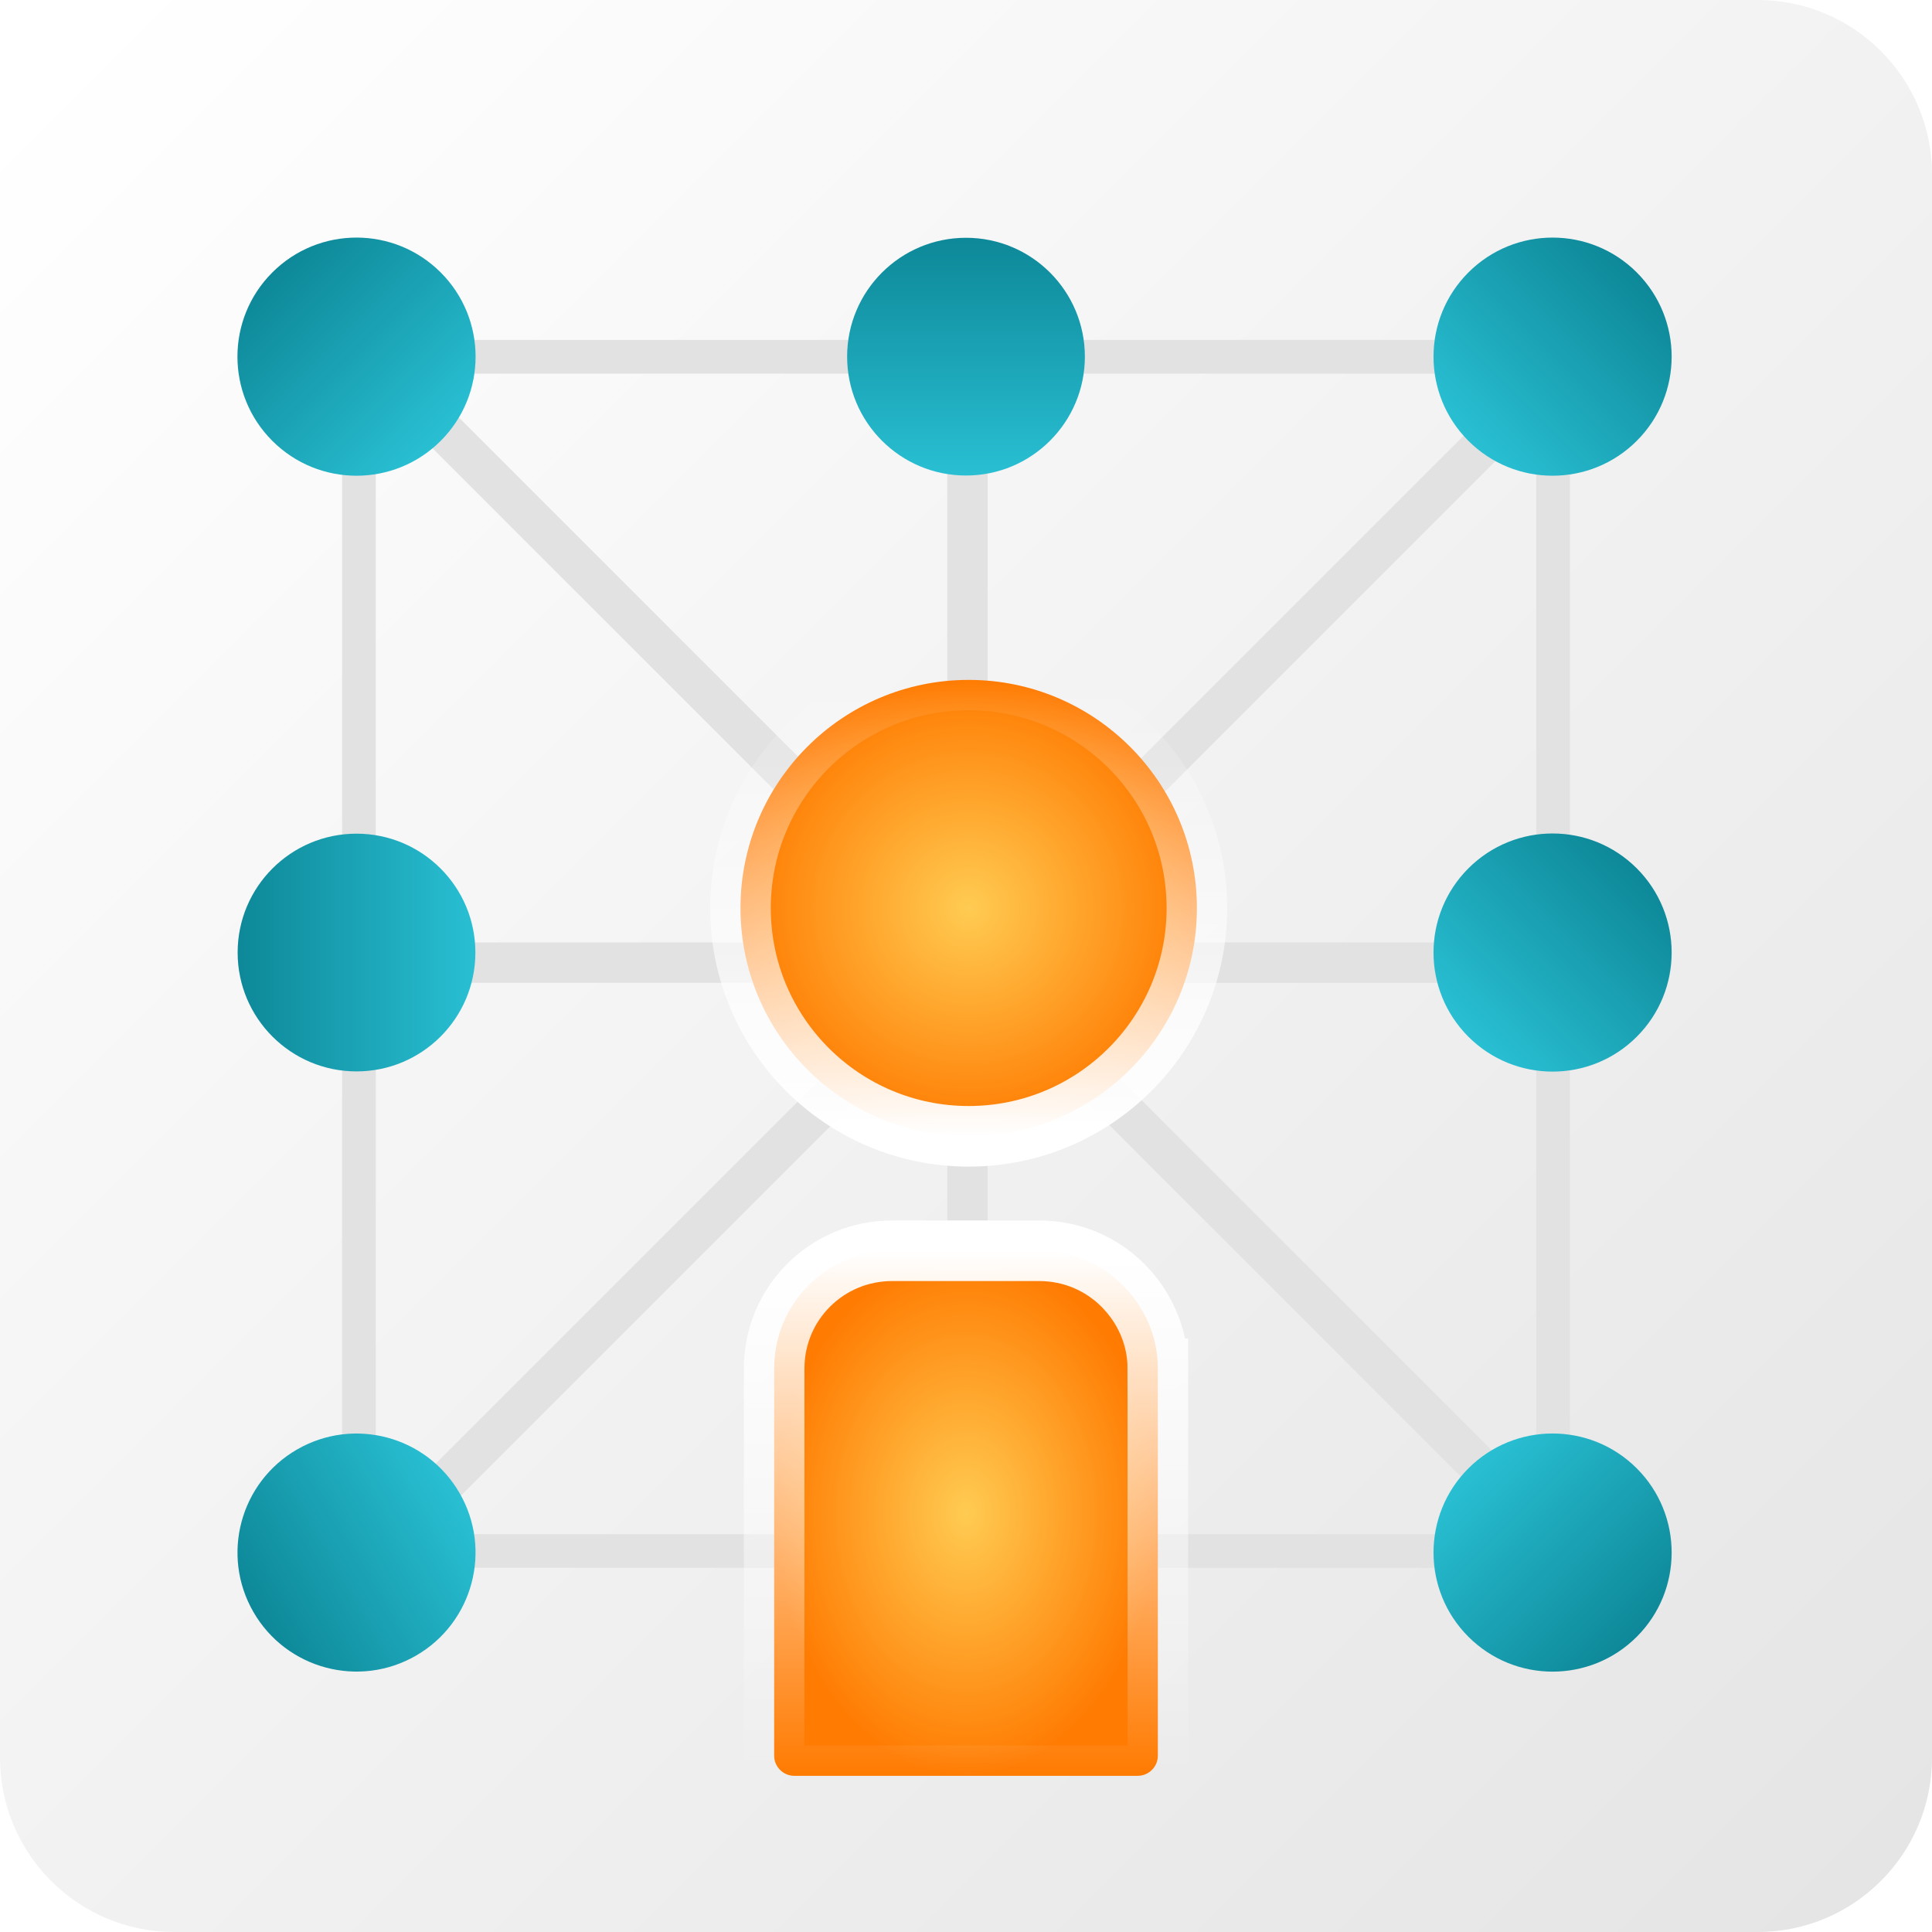<?xml version="1.0" encoding="UTF-8" standalone="no"?>
<svg
   xmlns:dc="http://purl.org/dc/elements/1.1/"
   xmlns:cc="http://creativecommons.org/ns#"
   xmlns:rdf="http://www.w3.org/1999/02/22-rdf-syntax-ns#"
   xmlns:svg="http://www.w3.org/2000/svg"
   xmlns="http://www.w3.org/2000/svg"
   xmlns:xlink="http://www.w3.org/1999/xlink"
   xmlns:sodipodi="http://sodipodi.sourceforge.net/DTD/sodipodi-0.dtd"
   xmlns:inkscape="http://www.inkscape.org/namespaces/inkscape"
   width="287"
   height="287"
   viewBox="0 0 287 287"
   fill="none"
   version="1.1"
   id="svg129"
   sodipodi:docname="logo-with-mesh-small.svg"
   inkscape:version="0.92.4 5da689c313, 2019-01-14"
   inkscape:export-filename="/home/sam/icon-slack.png"
   inkscape:export-xdpi="44.153309"
   inkscape:export-ydpi="44.153309">
  <sodipodi:namedview
     pagecolor="#ffffff"
     bordercolor="#666666"
     borderopacity="1"
     objecttolerance="10"
     gridtolerance="10"
     guidetolerance="10"
     inkscape:pageopacity="0"
     inkscape:pageshadow="2"
     inkscape:window-width="1916"
     inkscape:window-height="1030"
     id="namedview68537"
     showgrid="false"
     inkscape:zoom="2.3258146"
     inkscape:cx="83.825642"
     inkscape:cy="108.04894"
     inkscape:window-x="0"
     inkscape:window-y="48"
     inkscape:window-maximized="0"
     inkscape:current-layer="svg129" />
  <defs
     id="defs127">
    <linearGradient
       id="paint0_linear"
       x1="7.58"
       y1="7.58"
       x2="279.42"
       y2="279.42"
       gradientUnits="userSpaceOnUse">
      <stop
         stop-color="white"
         id="stop32" />
      <stop
         offset="1"
         stop-color="#E5E5E5"
         id="stop34" />
    </linearGradient>
    <linearGradient
       id="paint1_linear"
       x1="143.25"
       y1="66"
       x2="143.25"
       y2="40.94"
       gradientUnits="userSpaceOnUse"
       gradientTransform="matrix(1.409,0,0,1.409,-58.379,-22.373)">
      <stop
         stop-color="#29BFD3"
         id="stop37" />
      <stop
         offset="1"
         stop-color="#0D8898"
         id="stop39" />
    </linearGradient>
    <linearGradient
       id="paint2_linear"
       x1="143.25"
       y1="66"
       x2="143.25"
       y2="40.94"
       gradientUnits="userSpaceOnUse"
       gradientTransform="matrix(1.409,0,0,1.409,-58.379,-22.373)">
      <stop
         stop-color="white"
         id="stop42" />
      <stop
         offset="1"
         stop-color="white"
         stop-opacity="0"
         id="stop44" />
    </linearGradient>
    <linearGradient
       id="paint3_linear"
       x1="65.72"
       y1="142.47"
       x2="40.66"
       y2="142.47"
       gradientUnits="userSpaceOnUse"
       gradientTransform="matrix(1.409,0,0,1.409,-22,-59.28)">
      <stop
         stop-color="#29BFD3"
         id="stop47" />
      <stop
         offset="1"
         stop-color="#0D8898"
         id="stop49" />
    </linearGradient>
    <linearGradient
       id="paint4_linear"
       x1="65.72"
       y1="142.47"
       x2="40.66"
       y2="142.47"
       gradientUnits="userSpaceOnUse"
       gradientTransform="matrix(1.409,0,0,1.409,-22,-59.28)">
      <stop
         stop-color="white"
         id="stop52" />
      <stop
         offset="1"
         stop-color="white"
         stop-opacity="0"
         id="stop54" />
    </linearGradient>
    <linearGradient
       id="paint5_linear"
       x1="62.58"
       y1="62.14"
       x2="44.86"
       y2="44.42"
       gradientUnits="userSpaceOnUse"
       gradientTransform="matrix(1.412,0,0,1.412,-22.875,-22.232)">
      <stop
         stop-color="#29BFD3"
         id="stop57" />
      <stop
         offset="1"
         stop-color="#0D8898"
         id="stop59" />
    </linearGradient>
    <linearGradient
       id="paint6_linear"
       x1="62.58"
       y1="62.14"
       x2="44.86"
       y2="44.42"
       gradientUnits="userSpaceOnUse"
       xlink:href="#paint7_linear"
       gradientTransform="matrix(1.412,0,0,1.412,-22.875,-22.232)">
      <stop
         stop-color="white"
         id="stop62" />
      <stop
         offset="1"
         stop-color="white"
         stop-opacity="0"
         id="stop64" />
    </linearGradient>
    <linearGradient
       id="paint7_linear"
       x1="223.86"
       y1="221.873"
       x2="241.58"
       y2="239.593"
       gradientUnits="userSpaceOnUse">
      <stop
         stop-color="#29BFD3"
         id="stop67" />
      <stop
         offset="1"
         stop-color="#0D8898"
         id="stop69" />
    </linearGradient>
    <linearGradient
       id="paint8_linear"
       x1="223.86"
       y1="221.873"
       x2="241.58"
       y2="239.593"
       gradientUnits="userSpaceOnUse"
       gradientTransform="matrix(1.412,0,0,1.412,-97.877,-95.075)">
      <stop
         stop-color="white"
         id="stop72" />
      <stop
         offset="1"
         stop-color="white"
         stop-opacity="0"
         id="stop74" />
    </linearGradient>
    <linearGradient
       id="paint9_linear"
       x1="64.455"
       y1="226.33"
       x2="42.752"
       y2="238.86"
       gradientUnits="userSpaceOnUse"
       gradientTransform="matrix(1.411,0,0,1.411,-22.667,-97.522)">
      <stop
         stop-color="#29BFD3"
         id="stop77" />
      <stop
         offset="1"
         stop-color="#0D8898"
         id="stop79" />
    </linearGradient>
    <linearGradient
       id="paint10_linear"
       x1="64.455"
       y1="226.33"
       x2="42.752"
       y2="238.86"
       gradientUnits="userSpaceOnUse"
       gradientTransform="matrix(1.411,0,0,1.411,-22.667,-97.522)">
      <stop
         stop-color="white"
         id="stop82" />
      <stop
         offset="1"
         stop-color="white"
         stop-opacity="0"
         id="stop84" />
    </linearGradient>
    <linearGradient
       id="paint11_linear"
       x1="223.58"
       y1="62.86"
       x2="241.3"
       y2="45.14"
       gradientUnits="userSpaceOnUse"
       gradientTransform="matrix(1.412,0,0,1.412,-97.478,-23.246)">
      <stop
         stop-color="#29BFD3"
         id="stop87" />
      <stop
         offset="1"
         stop-color="#0D8898"
         id="stop89" />
    </linearGradient>
    <linearGradient
       id="paint12_linear"
       x1="223.58"
       y1="62.86"
       x2="241.3"
       y2="45.14"
       gradientUnits="userSpaceOnUse"
       gradientTransform="matrix(1.412,0,0,1.412,-97.478,-23.246)">
      <stop
         stop-color="white"
         id="stop92" />
      <stop
         offset="1"
         stop-color="white"
         stop-opacity="0"
         id="stop94" />
    </linearGradient>
    <linearGradient
       id="paint13_linear"
       x1="223.58"
       y1="150.86"
       x2="241.3"
       y2="133.14"
       gradientUnits="userSpaceOnUse"
       gradientTransform="matrix(1.412,0,0,1.412,-97.476,-58.948)">
      <stop
         stop-color="#29BFD3"
         id="stop97" />
      <stop
         offset="1"
         stop-color="#0D8898"
         id="stop99" />
    </linearGradient>
    <linearGradient
       id="paint14_linear"
       x1="223.58"
       y1="150.86"
       x2="241.3"
       y2="133.14"
       gradientUnits="userSpaceOnUse"
       gradientTransform="matrix(1.412,0,0,1.412,-97.476,-58.948)">
      <stop
         stop-color="white"
         id="stop102" />
      <stop
         offset="1"
         stop-color="white"
         stop-opacity="0"
         id="stop104" />
    </linearGradient>
    <mask
       maskUnits="userSpaceOnUse"
       id="mask1339">
      <g
         id="g1345"
         transform="scale(-1,1)">
        <rect
           style="opacity:1;vector-effect:none;fill:url(#linearGradient1347);fill-opacity:1;stroke:none;stroke-width:11.88;stroke-linecap:round;stroke-linejoin:round;stroke-miterlimit:4;stroke-dasharray:none;stroke-dashoffset:0;stroke-opacity:1"
           id="rect1341"
           width="28.5"
           height="39"
           x="115"
           y="224.8" />
        <rect
           style="opacity:1;vector-effect:none;fill:url(#linearGradient1349);fill-opacity:1;stroke:none;stroke-width:11.88;stroke-linecap:round;stroke-linejoin:round;stroke-miterlimit:4;stroke-dasharray:none;stroke-dashoffset:0;stroke-opacity:1"
           id="rect1343"
           width="28.5"
           height="39"
           x="115"
           y="224.8" />
      </g>
    </mask>
    <linearGradient
       inkscape:collect="always"
       xlink:href="#linearGradient1255"
       id="linearGradient1347"
       gradientUnits="userSpaceOnUse"
       x1="115"
       y1="244.3"
       x2="143.5"
       y2="244.3" />
    <linearGradient
       id="linearGradient1255"
       inkscape:collect="always">
      <stop
         id="stop1247"
         offset="0"
         style="stop-color:#000000;stop-opacity:1;" />
      <stop
         style="stop-color:#7b7b7b;stop-opacity:1"
         offset="0.525"
         id="stop1249" />
      <stop
         id="stop1251"
         offset="0.787"
         style="stop-color:#b6b6b6;stop-opacity:1" />
      <stop
         id="stop1253"
         offset="1"
         style="stop-color:#ffffff;stop-opacity:1" />
    </linearGradient>
    <linearGradient
       inkscape:collect="always"
       xlink:href="#linearGradient1245"
       id="linearGradient1349"
       gradientUnits="userSpaceOnUse"
       gradientTransform="translate(0,3e-6)"
       x1="128.147"
       y1="224.994"
       x2="128.147"
       y2="263.302" />
    <linearGradient
       id="linearGradient1245"
       inkscape:collect="always">
      <stop
         id="stop1237"
         offset="0"
         style="stop-color:#ffffff;stop-opacity:0" />
      <stop
         style="stop-color:#ffffff;stop-opacity:0.482"
         offset="0.525"
         id="stop1239" />
      <stop
         id="stop1241"
         offset="0.787"
         style="stop-color:#ffffff;stop-opacity:0.714" />
      <stop
         id="stop1243"
         offset="1"
         style="stop-color:#ffffff;stop-opacity:1" />
    </linearGradient>
    <radialGradient
       id="paint17_angular"
       cx="0"
       cy="0"
       r="1"
       gradientUnits="userSpaceOnUse"
       gradientTransform="matrix(0,-33.9,33.9,0,143.9,134.9)">
      <stop
         stop-color="#FFCB52"
         id="stop117" />
      <stop
         offset="1"
         stop-color="#FF7B02"
         id="stop119" />
    </radialGradient>
    <mask
       maskUnits="userSpaceOnUse"
       id="mask1327">
      <g
         transform="matrix(-1,0,0,1,287,0)"
         id="g1333">
        <rect
           style="opacity:1;vector-effect:none;fill:url(#linearGradient1347);fill-opacity:1;stroke:none;stroke-width:11.88;stroke-linecap:round;stroke-linejoin:round;stroke-miterlimit:4;stroke-dasharray:none;stroke-dashoffset:0;stroke-opacity:1"
           id="rect1329"
           width="28.5"
           height="39"
           x="115"
           y="224.8" />
        <rect
           style="opacity:1;vector-effect:none;fill:url(#linearGradient1349);fill-opacity:1;stroke:none;stroke-width:11.88;stroke-linecap:round;stroke-linejoin:round;stroke-miterlimit:4;stroke-dasharray:none;stroke-dashoffset:0;stroke-opacity:1"
           id="rect1331"
           width="28.5"
           height="39"
           x="115"
           y="224.8" />
      </g>
    </mask>
    <linearGradient
       id="paint16_linear-9"
       x1="143.5"
       y1="185.8"
       x2="143.5"
       y2="263.8"
       gradientUnits="userSpaceOnUse">
      <stop
         stop-color="white"
         id="stop112-2" />
      <stop
         offset="1"
         stop-color="white"
         stop-opacity="0"
         id="stop114-0" />
    </linearGradient>
    <linearGradient
       id="paint18_linear-6"
       x1="143.9"
       y1="168.8"
       x2="143.9"
       y2="101"
       gradientUnits="userSpaceOnUse">
      <stop
         stop-color="white"
         id="stop122-2" />
      <stop
         offset="1"
         stop-color="white"
         stop-opacity="0"
         id="stop124-6" />
    </linearGradient>
    <meshgradient
       inkscape:collect="always"
       id="meshgradient3874"
       gradientUnits="userSpaceOnUse"
       gradientTransform="matrix(0.632,0,0,0.632,-579.569,-204.572)"
       x="761.888"
       y="96.072">
      <meshrow
         id="meshrow3942">
        <meshpatch
           id="meshpatch3884">
          <stop
             id="stop3876"
             style="stop-color:#ffcb52;stop-opacity:1"
             path="c 0,15.32  -6.086,30.013  -16.919,40.846" />
          <stop
             id="stop3878"
             style="stop-color:#ffc047;stop-opacity:1"
             path="l -40.846,-40.833" />
          <stop
             id="stop3880"
             style="stop-color:#ffc047;stop-opacity:1"
             path="l -2.00666e-05,-0.013" />
          <stop
             id="stop3882"
             style="stop-color:#ffcb52;stop-opacity:1"
             path="l 57.765,-3.84e-05" />
        </meshpatch>
        <meshpatch
           id="meshpatch3892">
          <stop
             id="stop3886"
             path="c -10.833,10.833  -25.526,16.919  -40.846,16.919" />
          <stop
             id="stop3888"
             style="stop-color:#ffb53c;stop-opacity:1"
             path="l 0.013,-57.792" />
          <stop
             id="stop3890"
             style="stop-color:#ffb53c;stop-opacity:1"
             path="l -0.013,0.04" />
        </meshpatch>
        <meshpatch
           id="meshpatch3900">
          <stop
             id="stop3894"
             path="c -15.32,0  -30.013,-6.086  -40.846,-16.919" />
          <stop
             id="stop3896"
             style="stop-color:#ffac33;stop-opacity:1"
             path="l 40.833,-40.873" />
          <stop
             id="stop3898"
             style="stop-color:#ffac33;stop-opacity:1"
             path="l 0.027,-8.12383e-05" />
        </meshpatch>
        <meshpatch
           id="meshpatch3908">
          <stop
             id="stop3902"
             path="c -10.833,-10.833  -16.919,-25.526  -16.919,-40.846" />
          <stop
             id="stop3904"
             style="stop-color:#ffa229;stop-opacity:1"
             path="l 57.698,-0.027" />
          <stop
             id="stop3906"
             style="stop-color:#ffa229;stop-opacity:1"
             path="l 0.054,7.01e-05" />
        </meshpatch>
        <meshpatch
           id="meshpatch3916">
          <stop
             id="stop3910"
             path="c 0,-15.32  6.086,-30.013  16.919,-40.846" />
          <stop
             id="stop3912"
             style="stop-color:#ff971e;stop-opacity:1"
             path="l 40.859,40.833" />
          <stop
             id="stop3914"
             style="stop-color:#ff971e;stop-opacity:1"
             path="l -0.081,-0.013" />
        </meshpatch>
        <meshpatch
           id="meshpatch3924">
          <stop
             id="stop3918"
             path="c 10.833,-10.833  25.526,-16.919  40.846,-16.919" />
          <stop
             id="stop3920"
             style="stop-color:#ff8e15;stop-opacity:1"
             path="l 0.013,57.698" />
          <stop
             id="stop3922"
             style="stop-color:#ff8e15;stop-opacity:1"
             path="l -3.86e-05,0.054" />
        </meshpatch>
        <meshpatch
           id="meshpatch3932">
          <stop
             id="stop3926"
             path="c 15.32,0  30.013,6.086  40.846,16.919" />
          <stop
             id="stop3928"
             style="stop-color:#ff850c;stop-opacity:1"
             path="l -40.833,40.806" />
          <stop
             id="stop3930"
             style="stop-color:#ff850c;stop-opacity:1"
             path="l 3.86e-05,-0.027" />
        </meshpatch>
        <meshpatch
           id="meshpatch3940">
          <stop
             id="stop3934"
             path="c 10.833,10.833  16.919,25.526  16.919,40.846" />
          <stop
             id="stop3936"
             style="stop-color:#ff7b02;stop-opacity:1"
             path="l -57.747,-0.001" />
          <stop
             id="stop3938"
             style="stop-color:#ff7b02;stop-opacity:1"
             path="l -0.004,-0.039" />
        </meshpatch>
      </meshrow>
    </meshgradient>
    <meshgradient
       inkscape:collect="always"
       id="meshgradient3944"
       gradientUnits="userSpaceOnUse"
       gradientTransform="matrix(0.847,0,0,0.847,-370.922,-224.908)"
       x="761.888"
       y="96.072">
      <meshrow
         id="meshrow4012">
        <meshpatch
           id="meshpatch3954">
          <stop
             id="stop3946"
             style="stop-color:#ffcb52;stop-opacity:1"
             path="c 0,15.32  -6.086,30.013  -16.919,40.846" />
          <stop
             id="stop3948"
             style="stop-color:#ffc047;stop-opacity:1"
             path="l -40.846,-40.833" />
          <stop
             id="stop3950"
             style="stop-color:#ffc047;stop-opacity:1"
             path="l -2.00666e-05,-0.013" />
          <stop
             id="stop3952"
             style="stop-color:#ffcb52;stop-opacity:1"
             path="l 57.765,-3.84e-05" />
        </meshpatch>
        <meshpatch
           id="meshpatch3962">
          <stop
             id="stop3956"
             path="c -10.833,10.833  -25.526,16.919  -40.846,16.919" />
          <stop
             id="stop3958"
             style="stop-color:#ffb53c;stop-opacity:1"
             path="l 0.013,-57.792" />
          <stop
             id="stop3960"
             style="stop-color:#ffb53c;stop-opacity:1"
             path="l -0.013,0.04" />
        </meshpatch>
        <meshpatch
           id="meshpatch3970">
          <stop
             id="stop3964"
             path="c -15.32,0  -30.013,-6.086  -40.846,-16.919" />
          <stop
             id="stop3966"
             style="stop-color:#ffac33;stop-opacity:1"
             path="l 40.833,-40.873" />
          <stop
             id="stop3968"
             style="stop-color:#ffac33;stop-opacity:1"
             path="l 0.027,-8.12383e-05" />
        </meshpatch>
        <meshpatch
           id="meshpatch3978">
          <stop
             id="stop3972"
             path="c -10.833,-10.833  -16.919,-25.526  -16.919,-40.846" />
          <stop
             id="stop3974"
             style="stop-color:#ffa229;stop-opacity:1"
             path="l 57.698,-0.027" />
          <stop
             id="stop3976"
             style="stop-color:#ffa229;stop-opacity:1"
             path="l 0.054,7.01e-05" />
        </meshpatch>
        <meshpatch
           id="meshpatch3986">
          <stop
             id="stop3980"
             path="c 0,-15.32  6.086,-30.013  16.919,-40.846" />
          <stop
             id="stop3982"
             style="stop-color:#ff971e;stop-opacity:1"
             path="l 40.859,40.833" />
          <stop
             id="stop3984"
             style="stop-color:#ff971e;stop-opacity:1"
             path="l -0.081,-0.013" />
        </meshpatch>
        <meshpatch
           id="meshpatch3994">
          <stop
             id="stop3988"
             path="c 10.833,-10.833  25.526,-16.919  40.846,-16.919" />
          <stop
             id="stop3990"
             style="stop-color:#ff8e15;stop-opacity:1"
             path="l 0.013,57.698" />
          <stop
             id="stop3992"
             style="stop-color:#ff8e15;stop-opacity:1"
             path="l -3.86e-05,0.054" />
        </meshpatch>
        <meshpatch
           id="meshpatch4002">
          <stop
             id="stop3996"
             path="c 15.32,0  30.013,6.086  40.846,16.919" />
          <stop
             id="stop3998"
             style="stop-color:#ff850c;stop-opacity:1"
             path="l -40.833,40.806" />
          <stop
             id="stop4000"
             style="stop-color:#ff850c;stop-opacity:1"
             path="l 3.86e-05,-0.027" />
        </meshpatch>
        <meshpatch
           id="meshpatch4010">
          <stop
             id="stop4004"
             path="c 10.833,10.833  16.919,25.526  16.919,40.846" />
          <stop
             id="stop4006"
             style="stop-color:#ff7b02;stop-opacity:1"
             path="l -57.747,-0.001" />
          <stop
             id="stop4008"
             style="stop-color:#ff7b02;stop-opacity:1"
             path="l -0.004,-0.039" />
        </meshpatch>
      </meshrow>
    </meshgradient>
    <mask
       maskUnits="userSpaceOnUse"
       id="mask4014">
      <path
         inkscape:connector-curvature="0"
         style="fill:#ffffff;fill-opacity:1;stroke:none;stroke-width:9;stroke-linecap:round;stroke-miterlimit:10"
         id="path4016"
         stroke-miterlimit="10"
         d="m 203.329,-172 57.471,0 c 1.657,0 3,1.343 3,3 v 51 c 0,1.657 -1.343,3 -3,3 h -57.471 c -4.865,0 -9.226,-1.934 -12.413,-5.128 -3.187,-3.195 -5.116,-7.567 -5.116,-12.443 v -21.774 c 0,-4.876 1.929,-9.248 5.116,-12.443 3.187,-3.194 7.548,-5.212 12.413,-5.212 z" />
    </mask>
    <radialGradient
       id="paint17_angular-3"
       cx="0"
       cy="0"
       r="1"
       gradientUnits="userSpaceOnUse"
       gradientTransform="matrix(0,-33.9,33.9,0,143.9,134.9)">
      <stop
         stop-color="#FFCB52"
         id="stop117-5" />
      <stop
         offset="1"
         stop-color="#FF7B02"
         id="stop119-6" />
    </radialGradient>
    <radialGradient
       id="paint15_angular"
       cx="0"
       cy="0"
       r="1"
       gradientUnits="userSpaceOnUse"
       gradientTransform="matrix(0,39,-28.5,0,143.5,224.8)">
      <stop
         stop-color="#FFCB52"
         id="stop107" />
      <stop
         offset="1"
         stop-color="#FF7B02"
         id="stop109" />
    </radialGradient>
    <mask
       maskUnits="userSpaceOnUse"
       id="mask11505">
      <circle
         style="opacity:1;vector-effect:none;fill:#ffffff;fill-opacity:1;stroke:none;stroke-width:6.972;stroke-linecap:round;stroke-linejoin:round;stroke-miterlimit:4;stroke-dasharray:none;stroke-dashoffset:0;stroke-opacity:1"
         id="circle11507"
         cx="-134.9"
         cy="-143.9"
         r="33.9" />
    </mask>
    <linearGradient
       inkscape:collect="always"
       xlink:href="#paint7_linear"
       id="linearGradient1011"
       gradientUnits="userSpaceOnUse"
       x1="223.86"
       y1="221.873"
       x2="241.58"
       y2="239.593"
       gradientTransform="matrix(1.412,0,0,1.412,-97.877,-95.075)" />
  </defs>
  <path
     inkscape:connector-curvature="0"
     style="fill:url(#paint0_linear)"
     d="M 261.1,287 H 25.9 C 11.6,287 0,275.4 0,261.1 V 25.9 C 0,11.6 11.6,0 25.9,0 H 261.1 C 275.4,0 287,11.6 287,25.9 v 235.2 c 0,14.3 -11.6,25.9 -25.9,25.9 z"
     id="path2" />
  <rect
     style="stroke:#e2e2e2;stroke-width:5"
     x="53"
     y="-230.72"
     width="177.4"
     height="177.4"
     rx="6.2"
     transform="rotate(90)"
     id="rect4" />
  <line
     style="stroke:#e2e2e2;stroke-width:6;stroke-linecap:round;stroke-linejoin:bevel"
     x1="57.121"
     y1="229.278"
     x2="221.878"
     y2="64.521"
     id="line6" />
  <line
     style="stroke:#e2e2e2;stroke-width:6;stroke-linecap:round;stroke-linejoin:bevel"
     x1="62.526"
     y1="60.62"
     x2="221.284"
     y2="219.377"
     id="line8" />
  <line
     style="stroke:#e2e2e2;stroke-width:6;stroke-linecap:round;stroke-linejoin:bevel"
     x1="52.726"
     y1="143"
     x2="239.059"
     y2="143"
     id="line10" />
  <line
     style="stroke:#e2e2e2;stroke-width:6;stroke-linecap:round;stroke-linejoin:bevel"
     x1="143.72"
     y1="56.073"
     x2="143.72"
     y2="231.093"
     id="line12" />
  <path
     inkscape:connector-curvature="0"
     style="fill:url(#paint1_linear);stroke:none;stroke-width:12.683;stroke-linecap:round;stroke-miterlimit:10"
     d="m 143.5,35.323 c 9.752,0 17.658,7.906 17.658,17.658 0,9.752 -7.906,17.658 -17.658,17.658 -9.752,0 -17.658,-7.906 -17.658,-17.658 0,-9.752 7.906,-17.658 17.658,-17.658 z"
     stroke-miterlimit="10"
     id="path14" />
  <path
     inkscape:connector-curvature="0"
     style="fill:url(#paint3_linear);stroke:none;stroke-width:12.683;stroke-linecap:round;stroke-miterlimit:10"
     d="m 35.302,141.5 c 0,-9.752 7.906,-17.658 17.658,-17.658 9.752,0 17.658,7.906 17.658,17.658 0,9.752 -7.906,17.658 -17.658,17.658 -9.752,0 -17.658,-7.906 -17.658,-17.658 z"
     stroke-miterlimit="10"
     id="path16" />
  <path
     inkscape:connector-curvature="0"
     style="fill:url(#paint5_linear);stroke:none;stroke-width:12.704;stroke-linecap:round;stroke-miterlimit:10;stroke-dasharray:none"
     d="m 40.453,40.474 c 6.908,-6.908 18.107,-6.908 25.015,0 6.908,6.908 6.908,18.107 0,25.015 -6.908,6.908 -18.107,6.908 -25.015,0 -6.908,-6.908 -6.908,-18.107 0,-25.015 z"
     stroke-miterlimit="10"
     id="path18" />
  <path
     inkscape:connector-curvature="0"
     style="fill:url(#linearGradient1011);stroke:none;stroke-width:12.705;stroke-linecap:round;stroke-miterlimit:10"
     d="m 243.145,243.141 c -6.907,6.909 -18.107,6.909 -25.014,0 -6.907,-6.907 -6.907,-18.107 0,-25.014 6.907,-6.907 18.107,-6.907 25.014,0 6.907,6.907 6.907,18.107 0,25.014 z"
     stroke-miterlimit="10"
     id="path20" />
  <path
     inkscape:connector-curvature="0"
     style="fill:url(#paint9_linear);stroke:none;stroke-width:12.698;stroke-linecap:round;stroke-miterlimit:10"
     d="m 37.651,239.474 c -4.882,-8.455 -1.985,-19.268 6.471,-24.15 8.455,-4.882 19.267,-1.984 24.149,6.472 4.882,8.455 1.985,19.267 -6.471,24.148 -8.455,4.882 -19.267,1.985 -24.149,-6.47 z"
     stroke-miterlimit="10"
     id="path22" />
  <path
     inkscape:connector-curvature="0"
     style="fill:url(#paint11_linear);stroke:none;stroke-width:12.705;stroke-linecap:round;stroke-miterlimit:10"
     d="m 243.144,40.474 c 6.908,6.907 6.908,18.106 0,25.014 -6.907,6.907 -18.107,6.907 -25.014,0 -6.907,-6.907 -6.907,-18.106 0,-25.014 6.907,-6.907 18.107,-6.907 25.014,0 z"
     stroke-miterlimit="10"
     id="path24" />
  <path
     inkscape:connector-curvature="0"
     style="fill:url(#paint13_linear);stroke:none;stroke-width:12.704;stroke-linecap:round;stroke-miterlimit:10"
     d="m 243.144,128.994 c 6.908,6.907 6.908,18.107 0,25.014 -6.907,6.907 -18.107,6.907 -25.014,0 -6.907,-6.907 -6.907,-18.107 0,-25.014 6.907,-6.908 18.107,-6.908 25.014,0 z"
     stroke-miterlimit="10"
     id="path26" />
  <path
     style="fill:url(#paint15_angular);stroke:none;stroke-width:9;stroke-linecap:round;stroke-miterlimit:10"
     id="path28"
     stroke-miterlimit="10"
     d="M 172,203.329 V 260.8 c 0,1.657 -1.343,3 -3,3 h -51 c -1.657,0 -3,-1.343 -3,-3 v -57.471 c 0,-4.865 1.934,-9.226 5.128,-12.413 3.195,-3.187 7.567,-5.116 12.443,-5.116 h 21.774 c 4.876,0 9.248,1.929 12.443,5.116 3.194,3.187 5.212,7.548 5.212,12.413 z"
     inkscape:connector-curvature="0" />
  <path
     style="fill:url(#paint17_angular-3);stroke:none;stroke-width:9;stroke-linecap:round;stroke-miterlimit:10"
     id="path30"
     stroke-miterlimit="10"
     d="m 143.9,101 c 18.722,0 33.9,15.177 33.9,33.9 0,18.722 -15.178,33.9 -33.9,33.9 -18.722,0 -33.9,-15.178 -33.9,-33.9 0,-18.723 15.178,-33.9 33.9,-33.9 z"
     inkscape:connector-curvature="0" />
  <circle
     mask="url(#mask4014)"
     style="opacity:1;vector-effect:none;fill:url(#meshgradient3944);fill-opacity:1;stroke:none;stroke-width:10.067;stroke-linecap:round;stroke-linejoin:round;stroke-miterlimit:4;stroke-dasharray:none;stroke-dashoffset:0;stroke-opacity:1"
     id="path20172-7"
     cx="225.729"
     cy="-143.5"
     transform="rotate(90)"
     r="48.948" />
  <circle
     style="opacity:1;vector-effect:none;fill:url(#meshgradient3874);fill-opacity:1;stroke:none;stroke-width:7.502;stroke-linecap:round;stroke-linejoin:round;stroke-miterlimit:4;stroke-dasharray:none;stroke-dashoffset:0;stroke-opacity:1"
     id="path20172-5"
     cx="-134.9"
     cy="-143.9"
     transform="matrix(0,-1,-1,0,0,0)"
     r="36.48"
     mask="url(#mask11505)" />
  <path
     inkscape:connector-curvature="0"
     style="fill:none;stroke:url(#paint16_linear-9);stroke-width:9;stroke-linecap:round;stroke-miterlimit:10"
     d="M 172,203.329 V 260.8 c 0,1.657 -1.343,3 -3,3 h -51 c -1.657,0 -3,-1.343 -3,-3 v -57.471 c 0,-4.865 1.934,-9.226 5.128,-12.413 3.195,-3.187 7.567,-5.116 12.443,-5.116 h 21.774 c 4.876,0 9.248,1.929 12.443,5.116 3.194,3.187 5.212,7.548 5.212,12.413 z"
     stroke-miterlimit="10"
     id="path28-2" />
  <path
     inkscape:connector-curvature="0"
     style="fill:none;stroke:url(#paint18_linear-6);stroke-width:9;stroke-linecap:round;stroke-miterlimit:10"
     d="m 143.9,101 c 18.722,0 33.9,15.177 33.9,33.9 0,18.722 -15.178,33.9 -33.9,33.9 -18.722,0 -33.9,-15.178 -33.9,-33.9 0,-18.723 15.178,-33.9 33.9,-33.9 z"
     stroke-miterlimit="10"
     id="path30-3" />
</svg>
